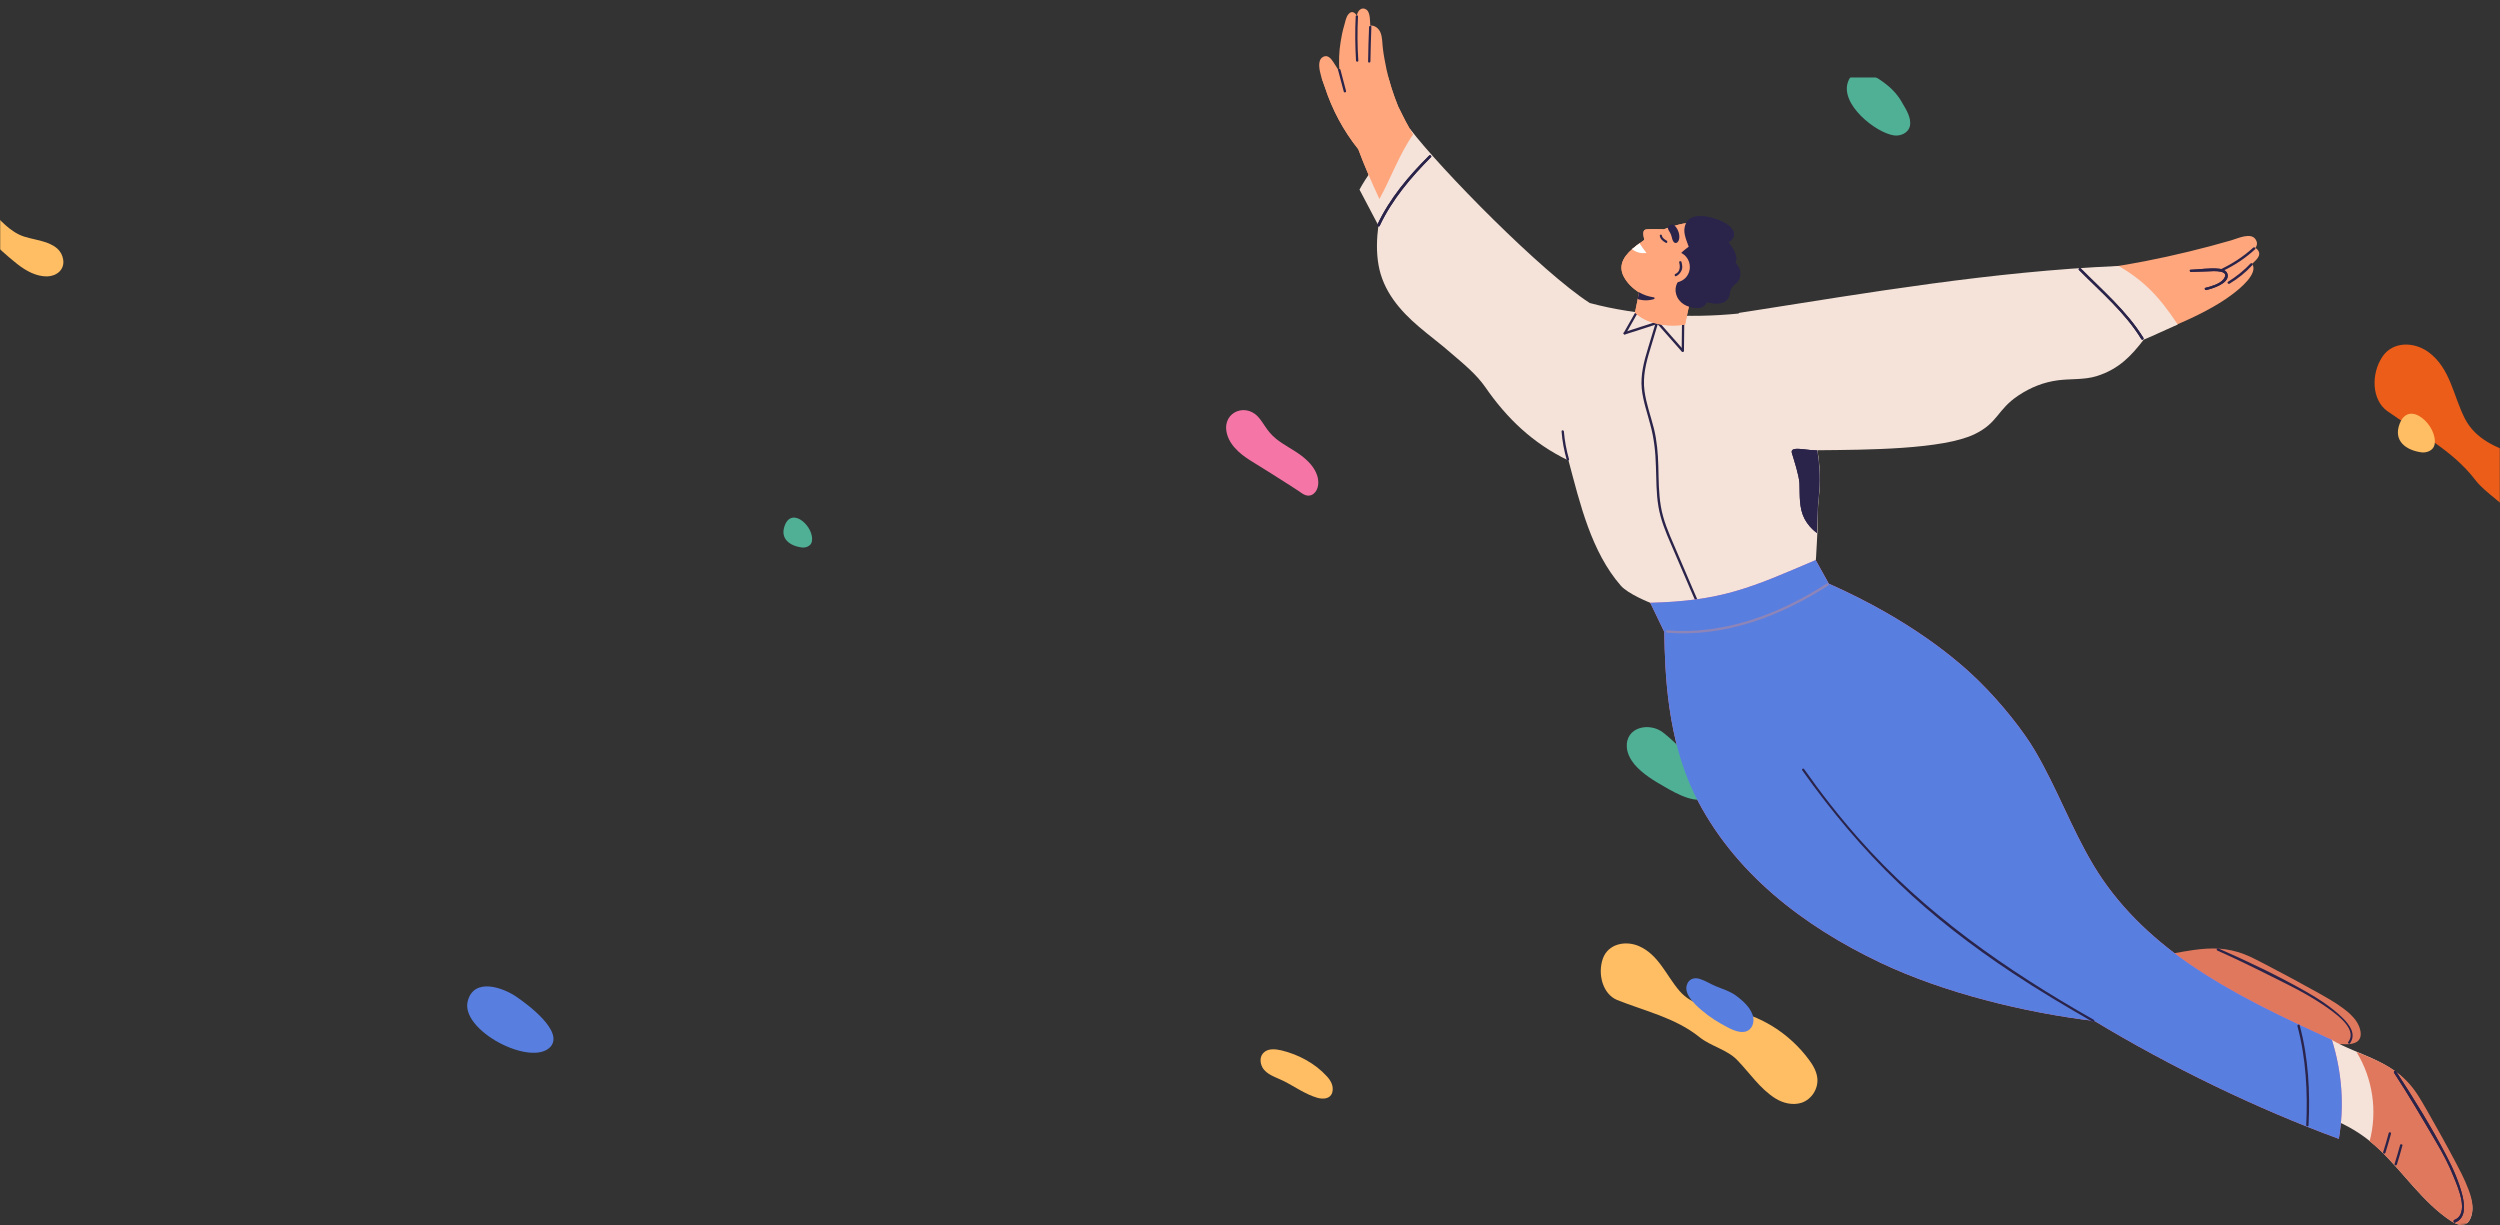 <svg width="1420" height="696" viewBox="0 0 1420 696" fill="none" xmlns="http://www.w3.org/2000/svg">
<rect x="0" y="0" width="1420" height="696" fill="#333333" stroke="none"/>
<mask id="mask0_3766_1714" style="mask-type:alpha" maskUnits="userSpaceOnUse" x="0" y="44" width="1420" height="652">
<rect y="44" width="1420" height="652" rx="25" fill="#373349"/>
</mask>
<g mask="url(#mask0_3766_1714)">
<path d="M1190.94 181.556C1193.82 186.587 1196.96 191.411 1200.16 196.102C1205.51 194.669 1228.04 187.844 1233.23 185.692C1248.35 179.517 1259.59 173.343 1266.9 167.962C1272.48 163.89 1282.85 155.379 1279.22 149.848C1281.52 147.665 1284.84 144.986 1282.36 141.914C1281.95 141.402 1281.61 141.085 1281.07 140.841C1282.01 139.493 1282.35 138.034 1281.37 136.293C1278.83 131.579 1270.87 135.535 1267.35 136.511C1251.32 141.14 1234.93 145.123 1218.59 148.315C1204.92 150.955 1190.97 153.144 1177.14 154.738C1181.29 164.065 1186.09 173.042 1190.94 181.556Z" fill="#FFA67D"/>
<path d="M1262.06 154.121C1269.05 150.856 1275.29 146.761 1280.9 141.57C1281.47 141.024 1280.59 140.134 1279.88 140.619C1274.33 145.676 1268.09 149.771 1261.29 152.964C1260.59 153.448 1261.22 154.545 1262.06 154.121Z" fill="#2B244A"/>
<path d="M1266.26 161.21C1271.16 158.279 1275.51 154.776 1279.38 150.565C1279.95 150.02 1278.93 149.068 1278.36 149.614C1274.55 153.691 1270.26 157.061 1265.5 160.052C1264.85 160.403 1265.48 161.5 1266.26 161.21Z" fill="#2B244A"/>
<path d="M1340.57 584.881C1338.95 578.163 1332.19 573.463 1326.86 569.897C1319.04 564.708 1284.13 546.178 1278.11 543.426C1268.47 539.022 1260 538.063 1249.64 539.143C1245.24 539.557 1236.6 541.104 1231.31 542.075C1243.82 555.061 1263.48 563.395 1268.96 580.108C1271.27 580.358 1273.72 580.668 1276.24 581.173C1294.87 584.676 1312.94 592.933 1332.11 593.129C1337.39 593.277 1342.2 591.599 1340.57 584.881Z" fill="#E0785E"/>
<path d="M1334.73 592.708C1338.62 587.379 1334.48 581.931 1330.45 577.992C1324.38 572.15 1317.16 567.4 1309.97 563.307C1293.9 554.192 1276.89 546.096 1260.03 538.717C1259.22 538.351 1258.67 539.553 1259.48 539.92C1273.33 546.086 1287.01 552.982 1300.56 559.816C1307 563.08 1313.45 566.673 1319.52 570.739C1324.92 574.499 1339.55 583.927 1333.9 591.684C1333.27 592.364 1334.16 593.254 1334.73 592.708Z" fill="#2B244A"/>
<path d="M1403.59 691.031C1405.79 684.444 1402.48 676.797 1399.32 671.316C1394.49 663.13 1389.63 656.392 1383.89 648.763C1380.85 644.79 1378.34 640.733 1376.59 636.058C1374.91 631.578 1373.88 626.747 1371.88 622.278C1363.29 603.172 1340.13 600.023 1323.71 590.262C1324.15 593.206 1324.64 596.017 1324.87 598.706C1325.44 605.263 1325.48 611.904 1325.91 618.399C1326.26 624.372 1326.27 630.356 1325.76 636.096C1326.16 636.279 1326.69 636.524 1327.09 636.707C1336.26 640.733 1344.22 645.983 1351.45 652.838C1365.22 665.912 1375.89 682.578 1391.88 693.274C1396.47 696.339 1401.39 697.617 1403.59 691.031Z" fill="#F5E3D9"/>
<path d="M1403.59 691.031C1405.92 684.505 1402.75 676.92 1400.24 671.087C1396.57 662.467 1377.22 627.947 1373.6 622.416C1365.5 609.673 1355.56 604.162 1338.52 597.513C1347.76 612.716 1350.47 631.234 1345.95 648.226C1347.84 649.739 1349.68 651.386 1351.52 653.032C1365.29 666.107 1375.97 682.773 1391.96 693.469C1396.47 696.339 1401.39 697.617 1403.59 691.031Z" fill="#E0785E"/>
<path d="M1356.78 643.644C1355.79 647.23 1354.8 650.815 1353.61 654.473C1353.38 655.336 1354.57 655.558 1354.94 654.756C1356.06 651.232 1357.11 647.513 1358.11 643.928C1358.2 643.003 1357.01 642.781 1356.78 643.644Z" fill="#2B244A"/>
<path d="M1363.27 650.326C1362.28 653.911 1361.29 657.497 1360.11 661.155C1359.88 662.017 1361.07 662.239 1361.44 661.438C1362.56 657.913 1363.61 654.195 1364.6 650.609C1364.77 649.88 1363.45 649.597 1363.27 650.326Z" fill="#2B244A"/>
<path d="M802.671 76.394C798.891 70.144 797.469 67.234 794.2 60.572C791.456 53.827 789.162 46.803 787.586 39.623C786.787 35.705 785.987 31.786 785.517 27.857C785.082 24.912 785.292 21.617 784.199 18.695C783.252 16.163 780.879 14.271 778.322 14.556C778.105 12.196 778.452 7.186 776.152 5.49C773.584 3.671 771.158 5.793 770.68 8.966C769.622 7.029 767.736 5.845 765.907 8.078C764.578 9.57 764.026 12.549 763.562 14.274C762.62 17.398 761.947 20.643 761.468 23.817C760.549 29.372 760.36 35.1 760.829 40.806C759.71 39.003 758.519 37.005 757.267 35.141C756.014 33.277 754.153 30.973 751.631 32.244C746.452 34.724 751.409 46.194 752.513 49.444C756.664 62.323 763.154 74.332 771.497 84.765C775.067 94.31 779.161 103.771 783.511 113.026C789.758 101.828 794.962 87.247 802.671 76.394Z" fill="#FFA67D"/>
<path d="M760.074 39.977C761.142 44.018 762.209 48.058 763.276 52.099C763.568 52.878 764.737 52.444 764.58 51.725C763.512 47.685 762.445 43.644 761.378 39.603C761.087 38.824 759.917 39.259 760.074 39.977Z" fill="#2B244A"/>
<path d="M1203.41 151.073C1131.61 154.132 1059.1 166.555 994.605 176.664C992.376 176.938 990.22 177.406 987.991 177.68C987.796 177.753 987.601 177.825 987.479 178.092C959.66 180.89 930.104 179.341 902.978 172.118C875.608 154.448 818.604 96.429 800.982 73.359C795.741 77.749 791.291 82.176 786.864 87.261C781.426 93.498 776.328 100.052 772.191 107.692C773.819 110.858 779.471 121.515 782.934 128.104C781.952 135.57 781.7 143.207 783.019 150.593C785.585 165.171 794.938 176.226 806.01 185.645C812.057 190.83 818.616 195.603 824.602 200.921C831.464 206.801 838.655 212.67 843.725 219.993C855.605 237.21 870.349 251.698 890.92 261.579C897.469 286.213 903.845 313.352 920.606 332.637C924.729 337.428 937.353 342.387 937.353 342.387C937.353 342.387 945.31 349.413 949.776 352.745C950.518 353.246 954.429 352.125 953.747 351.491L953.613 351.429C977.786 342.444 1002.26 334.566 1027.04 327.795C1027.32 328.246 1028.59 328.663 1028.83 328.128C1031.97 321.97 1031.4 315.413 1031.99 308.093C1032.61 299.653 1032.12 291.515 1033.07 283.065C1034.05 273.824 1033.86 264.689 1032.28 255.734C1060.39 255.491 1103.52 255.324 1121.57 246.614C1135.1 240.033 1134.18 232.83 1146.53 224.58C1153.47 220.001 1160.81 217.052 1169.07 215.979C1176.28 215.074 1183.88 215.799 1190.85 213.652C1203.87 209.588 1210.89 201.652 1217.62 192.937C1224.83 189.927 1228.64 187.955 1236.94 184.315C1226.14 167.916 1217.2 159.148 1203.41 151.073Z" fill="#F5E3D9"/>
<path d="M886.968 245.075C887.364 250.586 888.418 256.074 889.922 261.284C890.214 262.063 891.383 261.628 891.226 260.91C889.721 255.701 888.741 250.407 888.284 245.03C888.187 244.179 886.872 244.224 886.968 245.075Z" fill="#2B244A"/>
<path d="M922.981 189.976C929.036 188.058 935.091 186.14 941.011 184.161C941.791 183.871 941.415 182.569 940.635 182.858C934.581 184.776 928.526 186.694 922.605 188.674C921.825 188.963 922.201 190.266 922.981 189.976Z" fill="#2B244A"/>
<path d="M929.779 175.801C927.302 180.161 924.764 184.654 922.287 189.014C921.787 189.755 922.992 190.305 923.492 189.565C925.969 185.205 928.507 180.711 930.984 176.351C931.423 175.744 930.279 175.06 929.779 175.801Z" fill="#2B244A"/>
<path d="M956.218 198.699C951.073 192.957 946.123 187.143 940.978 181.401C940.43 180.828 939.54 181.713 940.027 182.42C945.172 188.162 950.122 193.976 955.267 199.718C955.948 200.352 956.9 199.333 956.218 198.699Z" fill="#2B244A"/>
<path d="M955.357 183.932C955.278 189.065 955.261 194.063 955.182 199.196C955.145 199.986 956.46 199.941 956.497 199.151C956.576 194.018 956.594 189.019 956.672 183.887C956.71 183.097 955.395 183.142 955.357 183.932Z" fill="#2B244A"/>
<path d="M944.24 171.423C941.259 180.074 938.813 188.971 936.039 197.879C933.741 205.389 931.772 212.888 932.519 220.82C933.229 227.767 935.646 234.524 937.404 241.303C939.527 249.056 940.334 256.854 940.556 264.87C940.828 272.424 940.71 280.122 941.968 287.642C943.227 295.162 946.044 302.102 949.057 308.969C956.248 325.821 963.573 342.734 970.825 359.452C971.117 360.231 972.42 359.858 972.129 359.078C965.022 342.75 958.05 326.482 951.004 310.02C947.846 302.763 944.615 295.311 943.345 287.463C942.086 279.943 942.144 272.378 941.933 264.691C941.746 257.661 941.157 250.447 939.46 243.534C937.689 236.426 935.067 229.414 934.076 222.016C932.989 213.767 934.946 205.94 937.427 198.028C940.141 189.254 942.586 180.358 945.628 171.572C945.873 171.038 944.545 170.754 944.24 171.423Z" fill="#2B244A"/>
<path d="M1324.52 590.628C1296.4 577.784 1268.27 564.611 1242.81 547.006C1221.33 532.026 1202.44 513.867 1188.98 491.246C1176.51 470.367 1168.24 447.37 1155.83 426.357C1149.65 415.784 1137.23 399.77 1123.58 386.428C1112.38 375.501 1085.87 352.408 1038.76 331.536C1038.76 331.536 1034.68 324.179 1031.3 318.113C994.078 334.058 977.811 341.325 937.353 342.387L945.324 358.949C945.651 382.679 947.108 419.523 962.467 451.089C984.351 495.649 1024.49 526.099 1068.11 546.829C1104.15 563.939 1149.99 575.187 1189.73 579.937C1232.34 605.699 1281.87 629.777 1328.45 646.853C1331.66 628.132 1330.24 608.911 1324.52 590.628Z" fill="#F576A6"/>
<path d="M931.852 162.052L928.656 177.551C928.656 177.551 937.231 187.121 957.086 184.4L960.525 168.366L931.852 162.052Z" fill="#FFA67D"/>
<path d="M980.116 161.97C984.09 158.94 988.607 149.052 982.601 139.525C977.154 130.899 967.029 124.013 953.593 127.566C940.156 131.119 936.584 134.333 929.271 139.714C923.566 144.053 918.311 149.889 922.468 157.441C927.257 166.089 938.212 170.448 944.618 170.951C951.096 171.649 965.124 173.534 980.116 161.97Z" fill="#FFA67D"/>
<path d="M986.646 160.429C987.658 159.276 988.33 157.807 988.465 156.092C988.627 153.258 987.424 150.932 985.648 149.152C985.77 148.885 986.026 148.679 986.014 148.35C987.223 145.349 983.745 140.208 981.666 137.32C983.298 136.935 984.567 135.576 984.824 133.594C985.145 129.703 980.971 127.15 977.891 125.743C972.998 123.346 960.957 119.946 957.588 126.967C955.44 131.316 957.64 135.712 959.181 140.131C956.037 142.409 952.843 145.15 951.646 148.479C949.838 153.145 953.514 154.663 956.24 157.2C956.24 157.2 956.106 157.138 956.045 157.272C951.914 159.584 950.581 164.628 952.707 168.83C955.113 173.482 960.178 175.15 965.171 174.846C965.305 174.908 968.253 174.477 969.401 171.61C974.916 172.999 980.981 173.185 982.351 167.351C982.915 164.701 982.574 164.384 985.11 161.666C985.622 161.254 986.207 161.036 986.646 160.429Z" fill="#2B244A"/>
<path d="M931.008 166.026L930.224 169.867C933.024 170.823 936.58 170.832 939.443 169.879C940.028 169.662 939.871 168.944 939.408 168.894C936.364 168.472 933.43 167.455 931.008 166.026Z" fill="#2B244A"/>
<path d="M944.93 130.232C944.93 130.232 936.162 129.942 934.663 130.388C933.104 130.968 933.163 132.61 934.035 136.723C934.981 141.031 944.93 130.232 944.93 130.232Z" fill="#FFA67D"/>
<path d="M942.988 147.593C940.779 152.075 942.551 157.407 946.908 159.559C951.4 161.772 956.736 160.011 958.884 155.662C961.093 151.18 959.321 145.848 954.964 143.696C950.667 141.41 945.27 143.306 942.988 147.593Z" fill="#FFA67D"/>
<path d="M948.087 128.281C946.173 129.991 948.79 131.348 949.42 134.22C949.978 136.897 950.889 138.444 952.254 137.937C953.813 137.357 954.621 134.173 952.98 130.678C951.413 127.378 949.489 126.983 948.087 128.281Z" fill="#2B244A"/>
<path d="M953.776 149.13C954.455 151.54 954.233 154.507 951.638 155.583C950.858 155.873 951.234 157.175 952.014 156.885C953.439 156.244 954.513 154.958 955.123 153.622C955.855 152.018 955.468 150.387 955.08 148.757C954.788 147.977 953.485 148.351 953.776 149.13Z" fill="#2B244A"/>
<path d="M942.759 133.922C943.025 135.82 944.582 137.016 946.128 137.884C946.871 138.384 947.42 137.182 946.678 136.681C945.533 135.997 944.256 135.252 943.941 133.816C943.978 133.025 942.663 133.071 942.759 133.922Z" fill="#2B244A"/>
<path d="M931.258 138.197C930.551 138.682 929.978 139.227 929.271 139.712C928.503 140.33 927.736 140.949 926.968 141.567C929.803 143.508 931.995 144.025 935.21 143.717C933.41 141.28 932.656 140.451 931.258 138.197Z" fill="white"/>
<path d="M1023.68 437.541C1039.91 460.461 1058.01 482.133 1078.4 501.622C1098.31 520.733 1120.25 537.538 1143.12 552.668C1157.9 562.485 1173.3 571.623 1188.7 580.432C1189.44 580.933 1189.99 579.73 1189.25 579.23C1139.77 551.138 1093.18 518.871 1055.48 475.972C1044.5 463.526 1034.28 450.461 1024.78 436.911C1024.35 436.071 1023.19 436.834 1023.68 437.541Z" fill="#8D84B8"/>
<path d="M947.053 359.415C979.871 361.969 1011.38 350.035 1038.47 332.531C1039.18 332.047 1038.55 330.95 1037.7 331.374C1010.67 348.744 979.495 360.667 946.872 358.04C946.08 358.001 946.128 359.315 947.053 359.415Z" fill="#8D84B8"/>
<path d="M1304.94 582.818C1309.8 600.867 1310.84 620.561 1309.93 639.204C1309.9 639.995 1311.21 639.949 1311.25 639.159C1312.22 620.382 1311.18 600.688 1306.24 582.444C1306.01 581.531 1304.84 581.966 1304.94 582.818Z" fill="#8D84B8"/>
<path d="M783.664 128.277C790.574 113.506 801.439 100.703 812.814 89.263C813.387 88.718 812.365 87.766 811.792 88.312C800.222 99.824 789.296 112.761 782.325 127.666C782.154 128.395 783.298 129.079 783.664 128.277Z" fill="#2B244A"/>
<path d="M1180.84 153.362C1193.35 166.019 1206.92 177.39 1216.3 192.654C1216.78 193.361 1217.88 192.731 1217.46 191.891C1207.95 176.566 1194.3 165 1181.79 152.342C1181.18 151.903 1180.29 152.788 1180.84 153.362Z" fill="#2B244A"/>
<path d="M1394.43 694.434C1400.53 692.054 1399.95 685.169 1398.84 679.814C1396.9 671.66 1393.39 663.758 1389.5 656.328C1380.94 639.984 1371.09 624.013 1360.98 608.577C1360.5 607.87 1359.4 608.499 1359.82 609.34C1368.12 622.01 1375.84 635.227 1383.48 648.249C1387.41 654.888 1391.08 661.733 1393.83 668.806C1396.29 674.772 1402.75 689.676 1393.98 692.937C1393.27 693.422 1393.65 694.724 1394.43 694.434Z" fill="#2B244A"/>
<path d="M1244.42 154.464C1247.71 154.351 1251 154.238 1254.29 154.125C1257.11 153.962 1267.16 153.222 1262.88 158.696C1260.93 161.197 1255.85 162.752 1252.78 163.45C1251.87 163.678 1252.3 164.847 1253.16 164.752C1256.62 163.91 1265.61 161.233 1265.37 156.441C1265.21 153.947 1262.8 152.846 1260.62 152.658C1255.4 152.048 1249.44 153.042 1244.18 153.223C1243.58 153.112 1243.63 154.426 1244.42 154.464Z" fill="#2B244A"/>
<path d="M1032.87 283.138C1033.86 273.897 1033.66 264.763 1032.09 255.807C1029.38 255.703 1026.88 255.526 1024.29 255.154C1021.19 254.866 1016.89 254.356 1017.79 257.351C1019.14 261.842 1021.79 269.84 1022.09 274.499C1022.34 281.396 1021.74 288.388 1024.99 294.721C1026.76 297.948 1029.09 300.63 1032 302.766C1032.29 296.114 1032.12 289.741 1032.87 283.138Z" fill="#2B244A"/>
<path d="M965.304 435.975C958.656 429.34 952.179 422.025 944.849 416.241C937.008 409.947 923.03 412.839 924.053 424.747C924.394 428.15 926.099 431.382 928.315 434.104C933.088 439.718 939.735 443.63 946.042 447.203C950.986 450.095 965.986 458.771 970.759 451.286C973.998 445.502 969.054 439.718 965.304 435.975Z" fill="#4FB096"/>
<path d="M753.613 611.313C746.964 603.968 737.424 598.927 727.884 596.622C724.704 595.902 720.512 595.326 717.91 597.774C715.453 599.935 715.597 603.536 717.043 606.272C719.355 610.449 724.848 611.889 728.896 613.906C735.256 617.074 741.327 621.539 748.265 623.556C751.445 624.42 755.348 624.276 756.649 620.819C757.805 617.074 755.926 613.762 753.613 611.313Z" fill="#FFBE63"/>
<path d="M1071.75 48.205C1068.17 45.273 1054.2 34.765 1049.75 46.25C1044.81 59.08 1065.45 75.453 1075.83 76.919C1079.29 77.408 1083.99 75.697 1084.85 71.421C1085.72 66.9 1082.63 62.135 1080.77 58.958C1078.55 54.803 1075.46 51.138 1071.75 48.205Z" fill="#4FB096"/>
<path d="M748.003 269.671C746.407 265.122 742.733 261.479 738.916 258.606C734.292 255.195 729.046 252.703 724.579 249.045C722.257 247.109 720.361 244.889 718.753 242.435C717.309 240.325 715.944 238.092 714.14 236.273C710.65 232.779 705.254 231.779 700.942 234.49C697.626 236.515 696.121 240.294 696.478 243.997C697.27 251.936 703.915 257.647 710.336 261.632C717.937 266.39 725.551 271.019 733.133 275.972C734.563 276.901 735.993 277.831 737.422 278.76C738.727 279.612 740.131 280.801 741.672 281.283C743.213 281.765 744.76 281.528 746.051 280.544C749.222 277.98 749.304 273.207 748.003 269.671Z" fill="#F576A6"/>
<path d="M910.468 544.369C913.43 536.212 922.977 534.109 930.627 537.268C942.15 542.133 946.352 554.076 954.021 562.92C961.14 571.102 971.235 572.289 981.379 573.603C999.548 576.033 1016.59 587.22 1027.34 601.729C1029.73 604.886 1031.89 608.572 1032.26 612.517C1032.81 618.435 1029.01 624.436 1023.33 626.35C1018.41 627.969 1012.79 626.649 1008.34 623.851C999.631 618.331 993.857 609.481 986.78 602.158C980.927 596.112 971.924 594.354 965.382 589.16C951.747 578.108 934.199 574.269 918.47 567.972C910.468 564.658 907.246 553.357 910.468 544.369Z" fill="#FFBE63"/>
<path d="M1353.16 202.67C1359.12 193.736 1371.22 194.015 1379.48 200.062C1391.9 209.299 1393.44 224.891 1400.06 237.778C1406.21 249.706 1418 254.102 1429.81 258.665C1450.93 266.928 1468.13 285.388 1476.78 305.989C1478.73 310.488 1480.25 315.554 1479.52 320.404C1478.44 327.679 1472.11 333.775 1464.72 334.406C1458.33 334.906 1451.96 331.667 1447.44 326.996C1438.59 317.799 1434.26 305.462 1427.9 294.579C1422.64 285.589 1412.34 280.829 1406 272.661C1392.86 255.366 1372.9 245.592 1355.84 233.397C1347.2 227.06 1346.64 212.527 1353.16 202.67Z" fill="#EB5D19"/>
<path d="M958.036 559.766C958.979 556.149 962.275 554.868 965.639 556.09C968.725 557.059 971.645 558.995 974.853 560.278C978.715 561.849 982.612 563.045 985.872 565.391C989.907 568.339 995.084 572.831 995.875 578.124C996.345 581.193 995.123 584.558 991.984 585.777C987.372 587.388 981.593 583.672 977.705 581.569C972.388 578.577 967.359 574.931 962.932 570.509C960.396 567.701 956.962 563.977 958.036 559.766Z" fill="#587EE0"/>
<path d="M1363.11 240.402C1359.04 250.537 1366.83 255.778 1375.39 256.936C1378.24 257.322 1382.11 255.971 1382.82 252.593C1384.89 242.197 1368.65 226.684 1363.11 240.402Z" fill="#FFBE63"/>
<path d="M1324.51 590.628C1296.4 577.784 1268.27 564.611 1242.81 547.006C1221.33 532.026 1202.44 513.867 1188.98 491.246C1176.51 470.367 1168.24 447.37 1155.83 426.357C1149.65 415.784 1137.22 399.77 1123.57 386.428C1112.38 375.501 1085.87 352.408 1038.76 331.536C1038.76 331.536 1034.68 324.179 1031.3 318.113C994.077 334.058 977.811 341.325 937.353 342.387L945.323 358.949C945.65 382.679 947.108 419.523 962.466 451.089C984.351 495.649 1024.49 526.099 1068.11 546.829C1104.15 563.939 1149.99 575.187 1189.73 579.937C1232.34 605.699 1281.87 629.777 1328.45 646.853C1331.66 628.132 1330.24 608.911 1324.51 590.628Z" fill="#587EE0"/>
<path d="M931.852 162.052L928.656 177.551C928.656 177.551 937.231 187.121 957.085 184.4L960.525 168.366L931.852 162.052Z" fill="#FFA67D"/>
<path d="M980.116 161.97C984.089 158.94 988.606 149.052 982.6 139.525C977.154 130.899 967.029 124.013 953.592 127.566C940.155 131.119 936.583 134.333 929.27 139.714C923.566 144.053 918.311 149.889 922.467 157.441C927.256 166.089 938.212 170.448 944.617 170.951C951.096 171.649 965.123 173.534 980.116 161.97Z" fill="#FFA67D"/>
<path d="M986.646 160.429C987.658 159.276 988.329 157.807 988.465 156.092C988.627 153.258 987.423 150.932 985.647 149.152C985.769 148.885 986.025 148.679 986.014 148.35C987.223 145.349 983.745 140.208 981.666 137.32C983.298 136.935 984.566 135.576 984.824 133.594C985.145 129.703 980.971 127.15 977.891 125.743C972.998 123.346 960.957 119.946 957.588 126.967C955.44 131.316 957.639 135.712 959.181 140.131C956.037 142.409 952.843 145.15 951.646 148.479C949.838 153.145 953.514 154.663 956.239 157.2C956.239 157.2 956.106 157.138 956.045 157.272C951.913 159.584 950.58 164.628 952.707 168.83C955.113 173.482 960.178 175.15 965.171 174.846C965.305 174.908 968.253 174.477 969.401 171.61C974.916 172.999 980.981 173.185 982.351 167.351C982.914 164.701 982.574 164.384 985.11 161.666C985.622 161.254 986.207 161.036 986.646 160.429Z" fill="#2B244A"/>
<path d="M931.007 166.026L930.224 169.867C933.024 170.823 936.58 170.832 939.443 169.879C940.028 169.662 939.87 168.944 939.407 168.894C936.363 168.472 933.429 167.455 931.007 166.026Z" fill="#2B244A"/>
<path d="M944.93 130.232C944.93 130.232 936.161 129.942 934.663 130.388C933.104 130.968 933.163 132.61 934.035 136.723C934.98 141.031 944.93 130.232 944.93 130.232Z" fill="#FFA67D"/>
<path d="M942.987 147.593C940.778 152.075 942.55 157.407 946.908 159.559C951.399 161.772 956.735 160.011 958.884 155.662C961.093 151.18 959.321 145.848 954.963 143.696C950.667 141.41 945.269 143.306 942.987 147.593Z" fill="#FFA67D"/>
<path d="M948.087 128.281C946.173 129.991 948.79 131.348 949.42 134.22C949.977 136.897 950.889 138.444 952.253 137.937C953.813 137.357 954.62 134.173 952.98 130.678C951.412 127.378 949.489 126.983 948.087 128.281Z" fill="#2B244A"/>
<path d="M953.776 149.13C954.455 151.54 954.233 154.507 951.638 155.583C950.858 155.873 951.234 157.175 952.014 156.885C953.439 156.244 954.512 154.958 955.123 153.622C955.855 152.018 955.467 150.387 955.079 148.757C954.788 147.977 953.484 148.351 953.776 149.13Z" fill="#2B244A"/>
<path d="M942.759 133.923C943.025 135.821 944.582 137.017 946.128 137.885C946.87 138.385 947.42 137.183 946.677 136.682C945.533 135.998 944.255 135.253 943.94 133.817C943.978 133.026 942.662 133.072 942.759 133.923Z" fill="#2B244A"/>
<path d="M931.258 138.198C930.551 138.683 929.978 139.228 929.271 139.713C928.503 140.331 927.735 140.95 926.967 141.568C929.803 143.509 931.994 144.026 935.21 143.718C933.41 141.281 932.656 140.452 931.258 138.198Z" fill="white"/>
<path d="M1023.68 437.541C1039.91 460.461 1058.01 482.133 1078.4 501.622C1098.31 520.733 1120.25 537.538 1143.12 552.668C1157.89 562.485 1173.3 571.623 1188.7 580.432C1189.44 580.933 1189.99 579.73 1189.25 579.23C1139.77 551.138 1093.18 518.871 1055.48 475.972C1044.5 463.526 1034.28 450.461 1024.78 436.911C1024.35 436.071 1023.19 436.834 1023.68 437.541Z" fill="#2B244A"/>
<path d="M947.053 359.415C979.871 361.969 1011.38 350.035 1038.47 332.531C1039.18 332.047 1038.54 330.95 1037.7 331.374C1010.67 348.744 979.495 360.667 946.871 358.04C946.08 358.001 946.127 359.315 947.053 359.415Z" fill="#8D84B8"/>
<path d="M1304.94 582.818C1309.8 600.867 1310.84 620.561 1309.93 639.204C1309.9 639.995 1311.21 639.949 1311.25 639.159C1312.22 620.382 1311.18 600.688 1306.24 582.444C1306.01 581.531 1304.84 581.966 1304.94 582.818Z" fill="#2B244A"/>
<path d="M783.664 128.277C790.573 113.506 801.438 100.703 812.814 89.263C813.387 88.718 812.365 87.766 811.792 88.312C800.221 99.824 789.295 112.761 782.325 127.666C782.154 128.395 783.298 129.079 783.664 128.277Z" fill="#2B244A"/>
<path d="M1180.84 153.362C1193.35 166.019 1206.92 177.39 1216.3 192.654C1216.78 193.361 1217.88 192.731 1217.45 191.891C1207.95 176.566 1194.3 165 1181.79 152.342C1181.18 151.903 1180.29 152.788 1180.84 153.362Z" fill="#2B244A"/>
<path d="M1394.43 694.434C1400.53 692.054 1399.95 685.169 1398.84 679.814C1396.9 671.66 1393.39 663.758 1389.5 656.328C1380.94 639.984 1371.09 624.013 1360.98 608.577C1360.5 607.87 1359.4 608.499 1359.82 609.34C1368.12 622.01 1375.83 635.227 1383.48 648.249C1387.41 654.888 1391.08 661.733 1393.83 668.806C1396.29 674.772 1402.75 689.676 1393.98 692.937C1393.27 693.422 1393.65 694.724 1394.43 694.434Z" fill="#2B244A"/>
<path d="M1244.42 154.465C1247.71 154.352 1251 154.239 1254.29 154.126C1257.11 153.963 1267.16 153.223 1262.88 158.697C1260.93 161.198 1255.85 162.753 1252.78 163.451C1251.87 163.679 1252.3 164.848 1253.16 164.753C1256.62 163.911 1265.61 161.234 1265.37 156.442C1265.21 153.948 1262.8 152.847 1260.62 152.659C1255.4 152.049 1249.44 153.043 1244.18 153.224C1243.58 153.113 1243.63 154.426 1244.42 154.465Z" fill="#2B244A"/>
<path d="M1032.87 283.138C1033.86 273.897 1033.66 264.763 1032.09 255.807C1029.38 255.703 1026.88 255.526 1024.29 255.154C1021.19 254.866 1016.89 254.356 1017.79 257.351C1019.14 261.842 1021.79 269.84 1022.09 274.499C1022.34 281.396 1021.74 288.388 1024.99 294.721C1026.76 297.948 1029.09 300.63 1032 302.766C1032.29 296.114 1032.12 289.741 1032.87 283.138Z" fill="#2B244A"/>
<path d="M35.886 147.421C34.24 137.218 21.246 136.876 13.643 134.368C-2.188 129.18 -9.508 106.551 -27.495 107.007C-29.992 107.064 -32.943 107.805 -34.304 110.142C-37.596 115.671 -28.346 120.63 -24.545 122.625C-10.813 129.807 -2.131 140.695 9.898 150.043C14.721 153.805 20.566 157.111 26.864 156.997C32.141 156.826 36.794 153.235 35.886 147.421Z" fill="#FFBE63"/>
<path d="M293.5 566.287C285.826 560.96 269.348 555.028 265.71 568.481C261.116 585.207 301.942 606.374 312.686 594.565C320.495 585.679 299.107 570.122 293.5 566.287Z" fill="#587EE0"/>
<path d="M445.863 298.179C442.704 306.02 448.75 310.075 455.382 310.971C457.593 311.269 460.593 310.224 461.146 307.611C462.755 299.568 450.161 287.566 445.863 298.179Z" fill="#4FB096"/>
</g>
<path d="M802.671 76.394C798.89 70.144 797.469 67.234 794.2 60.572C791.455 53.827 789.161 46.803 787.586 39.623C786.786 35.705 785.987 31.786 785.516 27.857C785.081 24.912 785.292 21.617 784.199 18.695C783.252 16.163 780.879 14.271 778.321 14.556C778.105 12.196 778.451 7.186 776.151 5.49C773.584 3.671 771.158 5.793 770.679 8.966C769.622 7.029 767.735 5.845 765.906 8.078C764.577 9.57 764.026 12.549 763.561 14.274C762.62 17.398 761.946 20.643 761.468 23.817C760.548 29.372 760.36 35.1 760.828 40.806C759.71 39.003 758.518 37.005 757.266 35.141C756.014 33.277 754.153 30.973 751.631 32.244C746.452 34.724 751.408 46.194 752.513 49.444C756.664 62.323 763.154 74.332 771.497 84.765C775.067 94.31 779.16 103.771 783.51 113.026C789.758 101.828 794.962 87.247 802.671 76.394Z" fill="#FFA67D"/>
<path d="M770.034 9.315C769.61 17.682 769.711 25.965 770.213 34.431C770.309 35.283 771.625 35.238 771.528 34.386C770.965 26.053 770.926 17.637 771.349 9.27C771.386 8.479 770.071 8.525 770.034 9.315Z" fill="#2B244A"/>
<path d="M777.627 15.367C777.4 21.885 777.113 28.537 777.081 34.983C777.044 35.774 778.359 35.729 778.397 34.938C778.489 28.358 778.715 21.84 778.942 15.321C779.04 14.397 777.725 14.443 777.627 15.367Z" fill="#2B244A"/>
<path d="M760.074 39.977C761.141 44.018 762.208 48.058 763.276 52.099C763.567 52.878 764.737 52.444 764.579 51.725C763.512 47.685 762.445 43.644 761.377 39.603C761.086 38.824 759.916 39.259 760.074 39.977Z" fill="#2B244A"/>
</svg>
